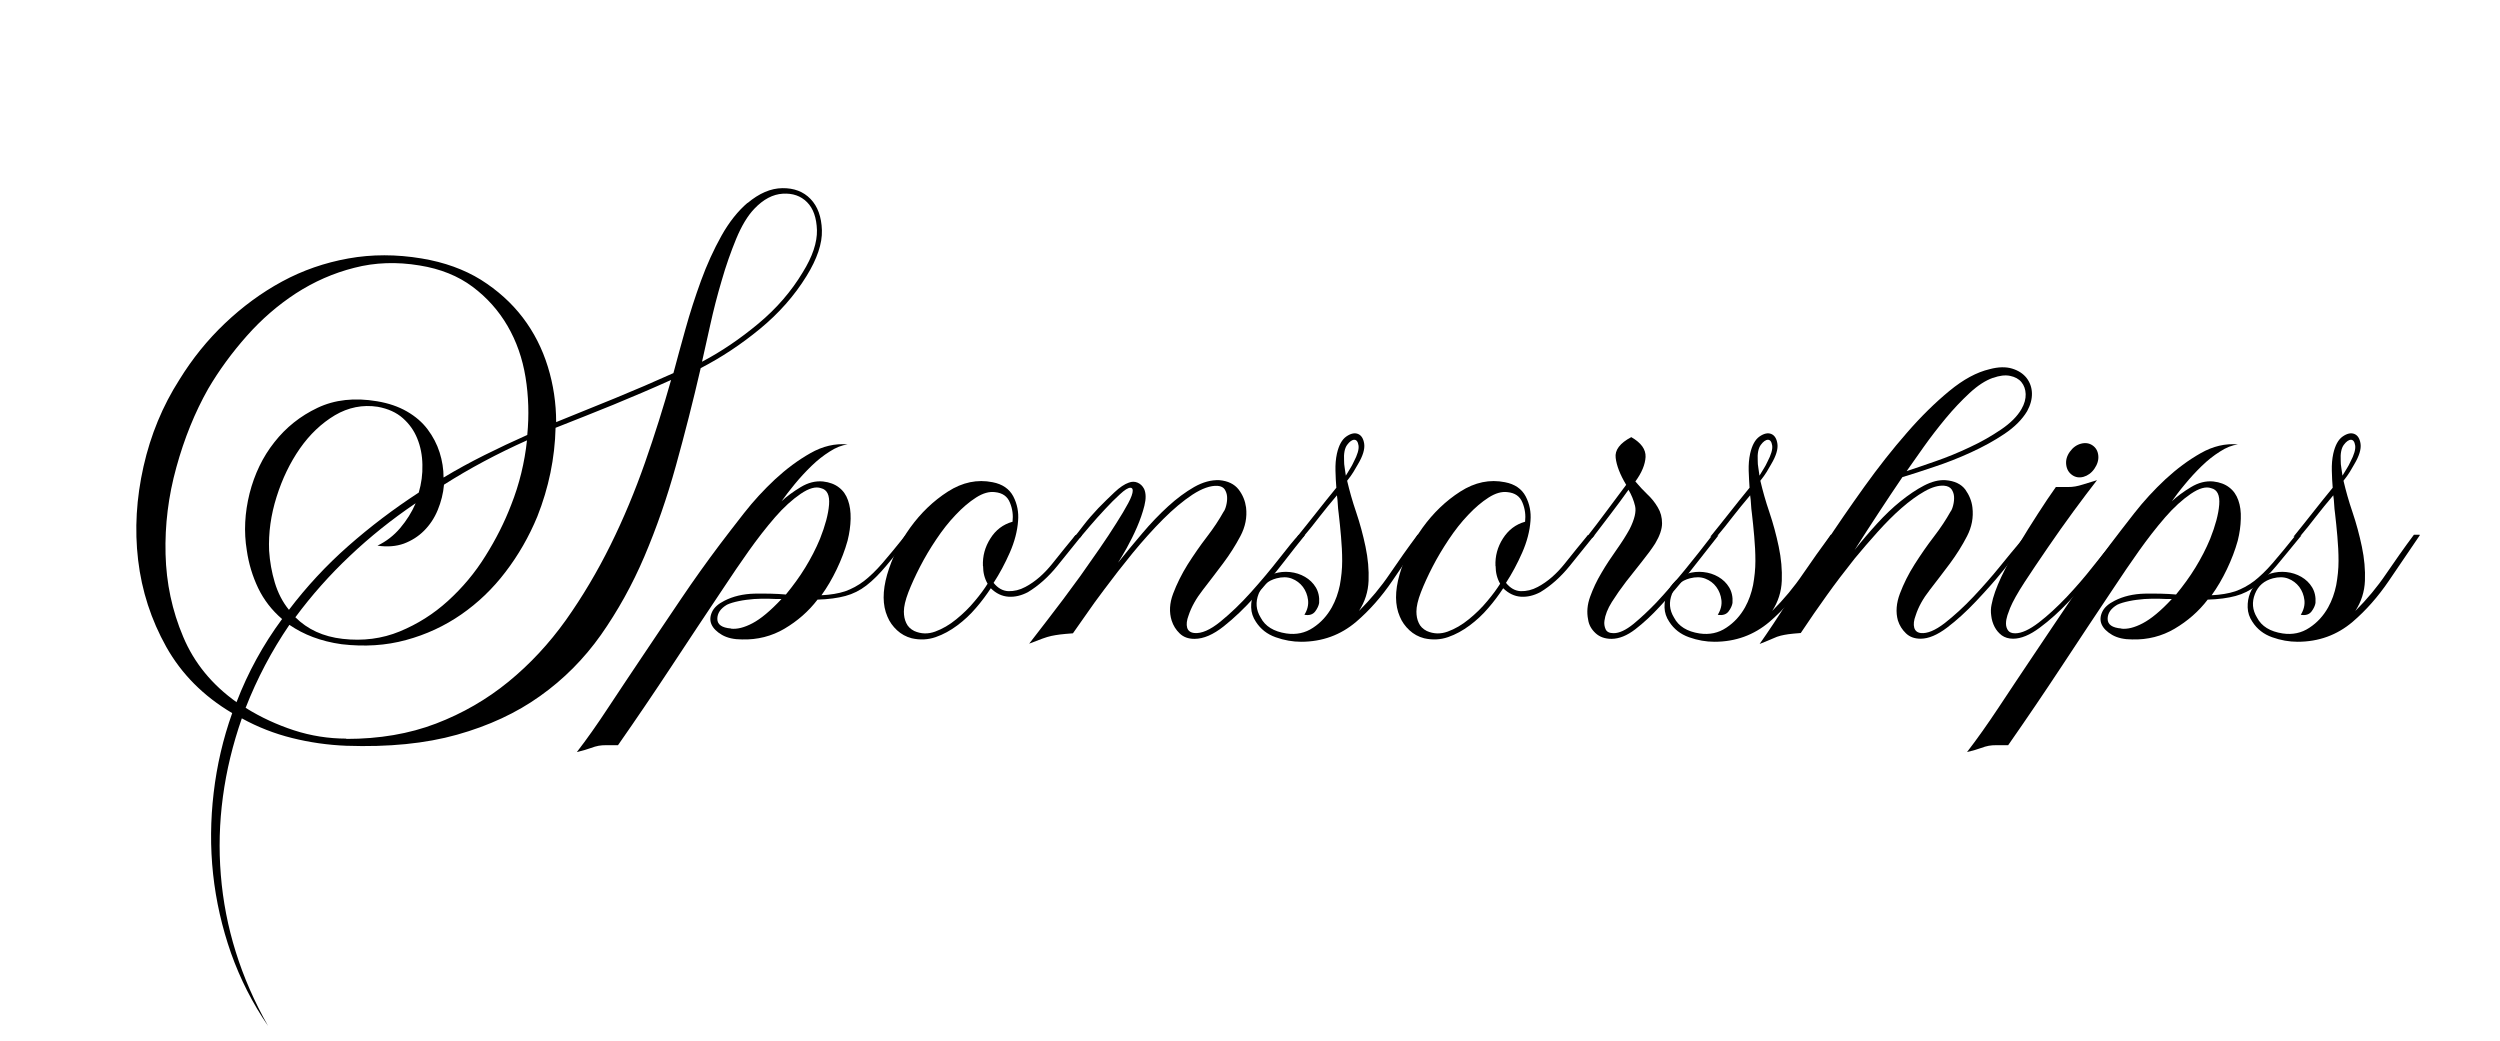 <svg xmlns="http://www.w3.org/2000/svg" id="Layer_1" data-name="Layer 1" viewBox="0 0 171.4 71.4"><defs><style>.cls-1{fill:currentColor}</style></defs><path d="M51.24,13.93c.81-.68,1.6-1.02,2.4-1.03.79-.01,1.44.23,1.93.74.49.51.75,1.22.78,2.14s-.33,1.97-1.05,3.14c-.83,1.35-1.9,2.56-3.2,3.63-1.3,1.07-2.65,1.96-4.06,2.69-.52,2.26-1.09,4.49-1.7,6.69-.61,2.2-1.33,4.27-2.16,6.22s-1.83,3.74-2.98,5.38c-1.16,1.64-2.55,3.04-4.17,4.19-1.62,1.16-3.52,2.04-5.69,2.65-2.17.61-4.7.86-7.59.76-1.27-.05-2.52-.23-3.72-.53-1.21-.3-2.36-.75-3.45-1.35-1.25,3.59-1.73,7.17-1.44,10.74.29,3.58,1.36,7.03,3.24,10.35-1.07-1.56-1.91-3.22-2.54-4.99-.62-1.77-1.03-3.58-1.23-5.42-.2-1.85-.18-3.71.04-5.58.22-1.87.64-3.69,1.27-5.46-1.98-1.17-3.48-2.69-4.52-4.54-1.04-1.86-1.68-3.84-1.93-5.95-.25-2.11-.12-4.24.37-6.42.49-2.17,1.31-4.15,2.46-5.95.88-1.43,1.92-2.72,3.12-3.86,1.2-1.14,2.5-2.1,3.92-2.87,1.42-.77,2.93-1.29,4.54-1.58,1.61-.29,3.29-.29,5.03,0,1.56.26,2.91.75,4.06,1.46,1.14.72,2.1,1.58,2.87,2.59.77,1.01,1.34,2.14,1.72,3.37.38,1.23.57,2.5.57,3.8,1.35-.55,2.7-1.09,4.04-1.64,1.34-.55,2.67-1.12,4-1.72.23-.88.51-1.88.82-3s.67-2.23,1.07-3.33c.4-1.1.87-2.13,1.4-3.08.53-.95,1.14-1.71,1.81-2.28ZM16.22,48.13c.78-2.03,1.82-3.93,3.12-5.69-.7-.6-1.25-1.31-1.64-2.12-.39-.82-.65-1.68-.78-2.59-.21-1.27-.14-2.57.19-3.9.34-1.33.9-2.5,1.7-3.51.79-1.01,1.78-1.8,2.96-2.36,1.18-.56,2.54-.71,4.08-.45.78.13,1.46.36,2.05.7s1.06.75,1.42,1.23c.36.48.64,1.01.82,1.58.18.57.27,1.14.27,1.72.91-.55,1.85-1.06,2.81-1.54s1.94-.94,2.93-1.38c.13-1.35.09-2.67-.12-3.96-.21-1.29-.62-2.46-1.23-3.51-.61-1.05-1.41-1.95-2.4-2.69-.99-.74-2.2-1.23-3.63-1.46-1.56-.26-3.06-.21-4.48.16-1.43.36-2.76.95-4,1.75-1.24.81-2.36,1.78-3.37,2.92-1.01,1.14-1.9,2.35-2.65,3.63-.91,1.61-1.64,3.41-2.18,5.38-.55,1.98-.79,3.96-.74,5.95.05,1.99.45,3.88,1.21,5.67.75,1.79,1.98,3.29,3.67,4.49ZM23.75,50.66c2.26,0,4.31-.35,6.14-1.05,1.83-.7,3.49-1.66,4.97-2.87s2.79-2.62,3.94-4.23c1.14-1.61,2.16-3.33,3.06-5.15.9-1.82,1.68-3.7,2.36-5.64.68-1.94,1.27-3.83,1.79-5.67-1.33.6-2.65,1.16-3.96,1.7-1.31.53-2.63,1.06-3.96,1.58-.05,2.08-.47,4.11-1.25,6.08-.57,1.38-1.3,2.65-2.18,3.8-.88,1.16-1.9,2.13-3.04,2.92-1.14.79-2.41,1.38-3.78,1.75-1.38.38-2.85.47-4.41.29-.73-.1-1.38-.27-1.97-.49s-1.12-.5-1.62-.84c-1.22,1.79-2.22,3.69-3,5.69,1.04.65,2.15,1.16,3.31,1.54,1.17.38,2.37.57,3.59.57ZM19.81,41.81c1.2-1.58,2.55-3.04,4.06-4.37,1.51-1.33,3.12-2.55,4.84-3.67.18-.62.27-1.26.25-1.91-.01-.65-.13-1.25-.35-1.79-.22-.55-.55-1.01-.99-1.4-.44-.39-1.01-.65-1.72-.78-1.04-.16-2.02.04-2.94.58-.92.55-1.72,1.31-2.4,2.28-.68.98-1.21,2.08-1.6,3.32-.39,1.24-.56,2.46-.51,3.69.05.75.18,1.48.39,2.18.21.7.53,1.33.97,1.87ZM28.47,34.52c-1.61,1.09-3.11,2.29-4.48,3.59-1.38,1.3-2.63,2.71-3.74,4.21.83.83,1.91,1.33,3.24,1.48,1.4.16,2.71-.01,3.92-.51s2.31-1.19,3.3-2.09c.99-.9,1.85-1.92,2.57-3.08.73-1.16,1.31-2.32,1.76-3.49.29-.73.52-1.46.7-2.2.18-.74.31-1.49.39-2.24-2.03.91-3.93,1.92-5.69,3.04-.05.6-.2,1.18-.43,1.74-.23.56-.55,1.03-.94,1.42-.39.39-.85.68-1.38.88-.53.19-1.14.24-1.81.14.6-.29,1.12-.69,1.56-1.21.44-.52.79-1.08,1.05-1.68ZM55.03,18.68c.68-1.09,1-2.06.98-2.91-.03-.84-.25-1.48-.68-1.91-.43-.43-.98-.62-1.66-.58-.68.04-1.33.38-1.95,1.03-.47.49-.88,1.18-1.25,2.07-.36.88-.7,1.83-.99,2.85-.3,1.01-.56,2.02-.78,3.02-.22,1-.41,1.85-.57,2.55,1.33-.7,2.61-1.57,3.86-2.61,1.25-1.04,2.26-2.21,3.04-3.51Z" class="cls-1"/><path d="M62.48,36.7c-.68.83-1.25,1.53-1.72,2.09-.47.56-.92,1.01-1.36,1.35-.44.34-.92.58-1.44.72s-1.16.23-1.91.25c-.62.81-1.38,1.47-2.26,1.99-.88.52-1.86.77-2.92.74-.55,0-1-.1-1.37-.31-.36-.21-.6-.45-.72-.72-.12-.27-.1-.56.04-.86.14-.3.42-.55.84-.76.6-.31,1.29-.47,2.07-.49.78-.01,1.49,0,2.15.06.49-.6.94-1.21,1.33-1.85.39-.64.73-1.29,1.01-1.97.36-.91.57-1.69.62-2.34.05-.65-.13-1.03-.55-1.13-.36-.13-.83,0-1.4.39-.57.39-1.16.92-1.75,1.6-.65.75-1.25,1.53-1.81,2.32s-1.14,1.64-1.74,2.55c-1.2,1.79-2.39,3.59-3.57,5.38s-2.4,3.59-3.65,5.38h-.82c-.18,0-.35.01-.51.04-.16.03-.34.08-.55.16-.21.08-.52.17-.94.27.68-.88,1.4-1.9,2.16-3.06.77-1.16,1.57-2.37,2.42-3.63.85-1.26,1.7-2.54,2.57-3.82.87-1.29,1.75-2.52,2.63-3.69.47-.62,1.03-1.35,1.68-2.18.65-.83,1.36-1.6,2.13-2.32.77-.71,1.57-1.31,2.42-1.79.84-.48,1.7-.68,2.55-.6-.39.05-.8.21-1.23.49-.43.27-.85.6-1.25.99-.4.39-.79.81-1.15,1.25-.36.44-.66.83-.9,1.17.36-.34.8-.66,1.31-.97.51-.31,1.02-.44,1.54-.39.44.05.81.19,1.09.41.29.22.49.51.62.88.13.36.19.79.18,1.27-.01.48-.08.98-.21,1.5-.18.65-.43,1.3-.74,1.95-.31.65-.66,1.25-1.05,1.79.62-.03,1.16-.12,1.62-.27.45-.16.88-.39,1.29-.7.4-.31.83-.72,1.27-1.23.44-.51.96-1.14,1.56-1.89h.43ZM50.11,43.1c.42.05.91-.07,1.48-.37.57-.3,1.23-.85,1.99-1.66-.23,0-.52,0-.86-.02-.34-.01-.68,0-1.03.02-.35.03-.7.07-1.03.14-.34.07-.61.15-.82.25-.44.26-.66.58-.66.97s.31.61.94.66Z" class="cls-1"/><path d="M74.18,36.7c-.52.65-1.09,1.35-1.7,2.11-.61.75-1.28,1.35-2.01,1.79-.44.23-.88.34-1.33.31-.44-.03-.85-.22-1.21-.58-.29.44-.62.89-1.01,1.34-.39.46-.82.86-1.29,1.21-.47.35-.96.62-1.48.8-.52.18-1.07.21-1.64.08-.39-.1-.73-.29-1.01-.55s-.51-.57-.66-.94c-.34-.78-.34-1.74-.02-2.87.33-1.13.85-2.2,1.58-3.22.73-1.01,1.59-1.84,2.59-2.48,1-.64,2.02-.85,3.06-.64.68.13,1.15.46,1.42.97.27.52.38,1.08.33,1.68-.05.7-.24,1.43-.57,2.18-.33.75-.7,1.44-1.11,2.07.29.36.62.55,1.01.57.39.01.78-.08,1.17-.29.68-.36,1.29-.9,1.85-1.6.56-.7,1.08-1.35,1.58-1.95h.43ZM67.39,38.81c-.03-.68.14-1.31.51-1.89.36-.58.87-.97,1.52-1.15.05-.44,0-.88-.18-1.31-.17-.43-.51-.67-1.03-.72-.39-.05-.82.07-1.29.37-.47.3-.94.7-1.4,1.19-.47.49-.91,1.05-1.33,1.68-.42.62-.79,1.25-1.11,1.87s-.59,1.21-.8,1.75c-.21.55-.31.99-.31,1.33,0,.29.05.55.16.78.1.23.29.42.55.55.47.21.95.22,1.44.04.49-.18.98-.46,1.44-.84.47-.38.89-.79,1.27-1.25.38-.45.67-.85.88-1.19-.21-.36-.31-.77-.31-1.21Z" class="cls-1"/><path d="M89.46,36.7c-.36.44-.85,1.06-1.46,1.85-.61.79-1.27,1.58-1.97,2.36-.7.78-1.41,1.46-2.13,2.03-.72.57-1.38.86-2.01.86-.42,0-.75-.12-1.01-.37s-.44-.54-.55-.88c-.18-.57-.15-1.19.1-1.85.25-.66.58-1.33.99-1.99.42-.66.86-1.3,1.33-1.91.47-.61.84-1.18,1.13-1.7.08-.1.14-.25.19-.45.05-.2.07-.39.06-.58-.01-.2-.07-.36-.16-.51-.09-.14-.25-.23-.49-.25-.49-.03-1.07.18-1.72.6-.65.43-1.32.99-2.01,1.68-.69.69-1.38,1.46-2.09,2.32-.7.86-1.35,1.69-1.95,2.5-.47.62-.88,1.19-1.23,1.7-.35.51-.66.94-.92,1.31-.36.03-.66.05-.88.08-.22.03-.42.06-.6.1-.18.04-.38.1-.6.18-.22.08-.53.2-.92.35.16-.21.57-.75,1.25-1.62.68-.87,1.43-1.88,2.26-3.02.44-.62.88-1.25,1.31-1.87.43-.62.81-1.2,1.15-1.74.34-.53.61-.99.82-1.38.21-.39.31-.68.31-.86,0-.13-.05-.2-.16-.2-.16,0-.4.15-.72.45-.33.3-.67.64-1.03,1.03-.36.39-.71.77-1.03,1.15-.33.38-.55.64-.68.8h-.43c.16-.18.38-.47.68-.86.3-.39.64-.78,1.01-1.17.38-.39.75-.75,1.11-1.09.36-.34.69-.56.98-.66.21-.08.41-.08.6,0,.19.08.34.22.45.43.13.29.14.67.02,1.15-.12.48-.29.97-.51,1.48-.22.51-.46.98-.7,1.42-.25.44-.45.78-.6,1.01.52-.65,1.07-1.32,1.66-2.01.58-.69,1.18-1.31,1.77-1.85.6-.55,1.2-.99,1.79-1.33.6-.34,1.17-.49,1.72-.47.6.05,1.04.27,1.33.64.29.38.45.79.51,1.23.08.68-.05,1.33-.39,1.97-.34.64-.73,1.26-1.19,1.87-.46.61-.92,1.22-1.38,1.81-.47.6-.79,1.18-.98,1.75-.13.34-.16.62-.1.84.06.22.23.34.49.37.49.05,1.09-.21,1.79-.78.7-.57,1.4-1.24,2.09-2.01.69-.77,1.33-1.53,1.93-2.3.6-.77,1.04-1.31,1.33-1.62h.43Z" class="cls-1"/><path d="M97.58,36.7c-.68.99-1.38,2.03-2.12,3.12-.74,1.09-1.57,2.03-2.48,2.81-1.07.91-2.33,1.37-3.78,1.37-.57,0-1.15-.1-1.74-.31-.59-.21-1.03-.56-1.35-1.05-.21-.31-.32-.64-.33-.99-.01-.35.05-.68.18-1,.13-.31.32-.58.57-.82.25-.23.53-.4.84-.51.34-.1.7-.14,1.07-.1.38.04.72.15,1.03.33.31.18.56.42.74.72s.26.66.23,1.07c-.03.18-.12.38-.27.58-.16.21-.4.29-.74.23.21-.34.29-.68.25-1.01-.04-.34-.16-.64-.35-.9-.2-.26-.45-.45-.76-.57-.31-.12-.66-.12-1.05-.02-.6.16-1.01.51-1.23,1.07-.22.56-.18,1.1.14,1.62.31.6.9.96,1.76,1.09.68.1,1.29-.03,1.83-.39.55-.36.97-.83,1.29-1.4.26-.47.44-.98.55-1.52.1-.55.16-1.1.16-1.66s-.03-1.12-.08-1.68c-.05-.56-.1-1.08-.16-1.58-.03-.21-.05-.42-.06-.62-.01-.21-.03-.42-.06-.62-.44.52-.84,1.01-1.19,1.46-.35.46-.72.92-1.11,1.38h-.43c.44-.55.88-1.09,1.31-1.64.43-.55.89-1.12,1.38-1.72-.03-.36-.05-.75-.06-1.17-.01-.42.02-.81.1-1.17.13-.57.34-.96.64-1.17.3-.21.57-.27.8-.18.23.09.38.32.43.68.05.36-.09.83-.43,1.4-.1.18-.21.36-.31.53-.1.17-.25.37-.43.6.16.68.36,1.4.62,2.16.26.77.47,1.55.64,2.36.17.81.24,1.59.21,2.34-.03.75-.25,1.44-.66,2.07.81-.81,1.51-1.65,2.11-2.54.6-.88,1.23-1.78,1.91-2.69h.39ZM92.15,31.59c0,.16.01.31.04.47.03.16.05.34.08.55.13-.21.23-.38.31-.51.08-.13.16-.27.23-.43.26-.49.37-.87.33-1.13s-.14-.39-.29-.39-.32.12-.49.35c-.17.23-.24.6-.21,1.09Z" class="cls-1"/><path d="M109.31,36.7c-.52.65-1.09,1.35-1.7,2.11-.61.75-1.28,1.35-2.01,1.79-.44.23-.88.34-1.33.31-.44-.03-.84-.22-1.21-.58-.29.44-.62.89-1.01,1.34-.39.46-.82.86-1.29,1.21-.47.35-.96.62-1.48.8s-1.07.21-1.64.08c-.39-.1-.73-.29-1.01-.55s-.51-.57-.66-.94c-.34-.78-.34-1.74-.02-2.87s.85-2.2,1.58-3.22c.73-1.01,1.59-1.84,2.59-2.48,1-.64,2.02-.85,3.06-.64.68.13,1.15.46,1.42.97.27.52.38,1.08.33,1.68-.05.7-.24,1.43-.57,2.18-.33.75-.7,1.44-1.11,2.07.29.36.62.55,1.01.57.39.01.78-.08,1.17-.29.68-.36,1.29-.9,1.85-1.6.56-.7,1.08-1.35,1.58-1.95h.43ZM102.53,38.81c-.03-.68.14-1.31.51-1.89s.87-.97,1.52-1.15c.05-.44,0-.88-.18-1.31-.17-.43-.51-.67-1.03-.72-.39-.05-.82.07-1.29.37-.47.3-.94.7-1.4,1.19-.47.49-.91,1.05-1.33,1.68s-.79,1.25-1.11,1.87-.59,1.21-.8,1.75-.31.99-.31,1.33c0,.29.05.55.16.78.1.23.29.42.55.55.47.21.95.22,1.44.04s.98-.46,1.44-.84c.47-.38.89-.79,1.27-1.25.38-.45.67-.85.88-1.19-.21-.36-.31-.77-.31-1.21Z" class="cls-1"/><path d="M117.82,36.7c-.65.83-1.3,1.66-1.95,2.48-.65.82-1.34,1.62-2.07,2.4-.55.6-1.11,1.12-1.68,1.56-.57.44-1.12.66-1.64.66-.44,0-.81-.13-1.09-.39s-.46-.57-.51-.94c-.1-.49-.06-1.01.14-1.56s.45-1.09.78-1.64c.32-.55.67-1.07,1.03-1.58s.66-.98.9-1.42c.34-.68.46-1.2.37-1.58-.09-.38-.24-.75-.45-1.11-.39.55-.79,1.09-1.21,1.64-.42.55-.83,1.09-1.25,1.64h-.43c.47-.6.93-1.2,1.38-1.81.46-.61.9-1.21,1.35-1.81-.42-.7-.66-1.32-.72-1.85-.07-.53.29-1.01,1.07-1.42.68.39,1,.84.98,1.36-.03.52-.26,1.08-.7,1.68.26.31.53.6.82.88.29.27.53.57.72.9.2.33.29.69.29,1.09s-.16.86-.47,1.38c-.23.36-.53.77-.9,1.23s-.73.92-1.09,1.38c-.36.47-.69.94-.98,1.4s-.46.9-.51,1.29c-.03.21,0,.4.08.58.08.18.26.27.55.27.39,0,.84-.21,1.37-.64.52-.43,1.04-.92,1.56-1.46.68-.73,1.33-1.48,1.97-2.26s1.25-1.56,1.85-2.34h.43Z" class="cls-1"/><path d="M125.93,36.7c-.68.99-1.38,2.03-2.13,3.12-.74,1.09-1.57,2.03-2.48,2.81-1.07.91-2.33,1.37-3.78,1.37-.57,0-1.15-.1-1.74-.31s-1.03-.56-1.35-1.05c-.21-.31-.32-.64-.33-.99-.01-.35.05-.68.18-1,.13-.31.32-.58.57-.82.25-.23.53-.4.84-.51.34-.1.7-.14,1.07-.1.38.04.72.15,1.03.33.31.18.56.42.74.72.18.3.26.66.23,1.07-.03.18-.12.38-.27.58s-.4.29-.74.23c.21-.34.29-.68.25-1.01-.04-.34-.16-.64-.35-.9-.19-.26-.45-.45-.76-.57-.31-.12-.66-.12-1.05-.02-.6.16-1.01.51-1.23,1.07-.22.56-.18,1.1.14,1.62.31.6.9.96,1.75,1.09.68.1,1.29-.03,1.83-.39.55-.36.97-.83,1.29-1.4.26-.47.44-.98.55-1.52.1-.55.16-1.1.16-1.66s-.03-1.12-.08-1.68c-.05-.56-.1-1.08-.16-1.58-.03-.21-.05-.42-.06-.62-.01-.21-.03-.42-.06-.62-.44.52-.84,1.01-1.19,1.46-.35.46-.72.92-1.11,1.38h-.43c.44-.55.88-1.09,1.31-1.64.43-.55.89-1.12,1.38-1.72-.03-.36-.04-.75-.06-1.17-.01-.42.02-.81.1-1.17.13-.57.34-.96.64-1.17s.57-.27.8-.18c.23.09.38.32.43.68s-.09.83-.43,1.4c-.1.18-.21.36-.31.53-.1.17-.25.37-.43.6.16.68.36,1.4.62,2.16.26.77.47,1.55.64,2.36.17.81.24,1.59.21,2.34-.03.75-.25,1.44-.66,2.07.81-.81,1.51-1.65,2.11-2.54.6-.88,1.24-1.78,1.91-2.69h.39ZM120.51,31.59c0,.16.01.31.04.47.03.16.05.34.08.55.13-.21.23-.38.31-.51.08-.13.16-.27.23-.43.26-.49.37-.87.33-1.13s-.14-.39-.29-.39-.32.12-.49.35c-.17.23-.24.6-.21,1.09Z" class="cls-1"/><path d="M139.23,36.7c-.08.13-.16.25-.25.35-.09.1-.18.21-.25.31-.34.44-.8,1.02-1.38,1.74s-1.21,1.42-1.87,2.12-1.33,1.31-1.99,1.81-1.27.76-1.81.76c-.42,0-.75-.12-1.01-.37-.26-.25-.44-.54-.55-.88-.16-.57-.11-1.19.14-1.85s.58-1.33,1-1.99c.42-.66.86-1.3,1.33-1.91.47-.61.84-1.18,1.13-1.7.08-.1.14-.25.19-.45.05-.2.07-.39.06-.58s-.07-.36-.17-.51c-.1-.14-.27-.23-.51-.25-.39-.03-.84.1-1.35.39s-1.03.67-1.58,1.15-1.09,1.03-1.64,1.64c-.55.61-1.07,1.22-1.56,1.81-.7.88-1.34,1.72-1.91,2.52-.57.79-1.17,1.66-1.79,2.59-.36.03-.64.05-.84.08-.2.03-.37.06-.53.1s-.34.1-.55.2-.51.21-.9.37c.57-.81,1.24-1.81,1.99-3,.75-1.2,1.57-2.46,2.44-3.78.87-1.33,1.79-2.66,2.75-4,.96-1.34,1.93-2.57,2.91-3.69.97-1.12,1.94-2.07,2.91-2.87s1.88-1.29,2.77-1.5c.6-.16,1.11-.17,1.54-.04.43.13.76.35.99.64.23.3.36.65.37,1.05.01.4-.1.81-.33,1.23-.34.57-.86,1.09-1.56,1.56s-1.47.89-2.3,1.27c-.83.38-1.67.71-2.52.99-.85.29-1.57.52-2.17.7-.55.81-1.09,1.62-1.64,2.46-.55.83-1.09,1.68-1.64,2.54.49-.62,1.01-1.23,1.54-1.81.53-.58,1.07-1.1,1.62-1.54.55-.44,1.08-.8,1.6-1.07.52-.27,1.01-.4,1.48-.37.62.05,1.07.27,1.35.64.27.38.44.79.49,1.23.08.68-.04,1.33-.37,1.97-.33.64-.72,1.26-1.17,1.87-.46.61-.92,1.22-1.38,1.81-.47.6-.79,1.18-.97,1.75-.13.34-.16.62-.1.84.06.22.21.34.45.37.44.05.99-.18,1.64-.68.65-.51,1.31-1.11,1.97-1.81s1.27-1.4,1.83-2.09c.56-.69.98-1.2,1.27-1.54l.47-.58h.39ZM136.65,25.9c-.52.18-1.06.53-1.62,1.05-.56.52-1.11,1.1-1.64,1.74-.53.64-1.03,1.29-1.5,1.95s-.86,1.21-1.17,1.66c.55-.18,1.21-.41,1.99-.68.78-.27,1.56-.59,2.34-.96.78-.36,1.49-.77,2.14-1.21.65-.44,1.12-.91,1.4-1.4.21-.36.3-.71.29-1.03s-.11-.6-.29-.82c-.18-.22-.44-.36-.78-.43-.34-.07-.73-.02-1.17.14Z" class="cls-1"/><path d="M145.62,36.7c-.1.13-.2.25-.27.35-.08.1-.17.21-.27.31-.34.44-.79,1.02-1.37,1.74-.57.71-1.19,1.42-1.85,2.12s-1.33,1.31-2.01,1.81c-.68.51-1.29.76-1.83.76-.31,0-.57-.08-.78-.23-.21-.16-.37-.35-.49-.58-.12-.23-.2-.49-.23-.76-.04-.27-.03-.53.02-.76.1-.55.33-1.18.66-1.89.34-.71.73-1.44,1.17-2.18.44-.74.89-1.46,1.35-2.17.45-.7.86-1.31,1.23-1.83h.82c.18,0,.35-.01.51-.04.16-.03.34-.07.55-.14.21-.06.52-.16.94-.29-.47.6-1,1.31-1.6,2.12-.6.82-1.19,1.65-1.77,2.5-.58.85-1.12,1.64-1.6,2.38-.48.74-.81,1.33-.99,1.77-.05.13-.11.29-.18.49-.06.19-.1.38-.1.57s.05.34.14.47c.09.13.25.2.49.2.44,0,.98-.25,1.62-.74.64-.49,1.27-1.08,1.91-1.75.64-.68,1.23-1.36,1.77-2.05.55-.69.97-1.21,1.29-1.58l.47-.58h.43ZM142.07,32.57c-.23-.16-.37-.39-.41-.7-.04-.31.04-.61.25-.9s.46-.47.76-.55c.3-.08.57-.04.8.12.23.16.36.39.39.7.03.31-.07.61-.27.9s-.46.47-.74.55c-.29.08-.55.04-.78-.12Z" class="cls-1"/><path d="M157.79,36.7c-.68.83-1.25,1.53-1.72,2.09-.47.56-.92,1.01-1.36,1.35-.44.34-.92.58-1.44.72-.52.14-1.16.23-1.91.25-.62.81-1.38,1.47-2.26,1.99-.88.52-1.86.77-2.92.74-.55,0-1-.1-1.37-.31-.36-.21-.6-.45-.72-.72-.12-.27-.1-.56.04-.86.14-.3.42-.55.84-.76.6-.31,1.29-.47,2.07-.49.78-.01,1.5,0,2.15.06.49-.6.94-1.21,1.33-1.85.39-.64.73-1.29,1.01-1.97.36-.91.57-1.69.62-2.34.05-.65-.13-1.03-.55-1.13-.36-.13-.83,0-1.4.39-.57.39-1.16.92-1.75,1.6-.65.75-1.25,1.53-1.81,2.32-.56.79-1.14,1.64-1.74,2.55-1.2,1.79-2.39,3.59-3.57,5.38-1.18,1.79-2.4,3.59-3.65,5.38h-.82c-.18,0-.35.01-.51.04-.16.03-.34.08-.55.16s-.52.17-.94.27c.68-.88,1.4-1.9,2.17-3.06s1.57-2.37,2.42-3.63,1.7-2.54,2.57-3.82c.87-1.29,1.75-2.52,2.63-3.69.47-.62,1.03-1.35,1.68-2.18.65-.83,1.36-1.6,2.13-2.32.77-.71,1.57-1.31,2.42-1.79.84-.48,1.7-.68,2.55-.6-.39.05-.8.21-1.23.49-.43.27-.85.6-1.25.99-.4.39-.79.81-1.15,1.25-.37.44-.66.83-.9,1.17.36-.34.8-.66,1.31-.97.51-.31,1.02-.44,1.54-.39.44.05.81.19,1.09.41.29.22.49.51.62.88.13.36.19.79.17,1.27-.01.48-.08.98-.21,1.5-.18.65-.43,1.3-.74,1.95-.31.65-.66,1.25-1.05,1.79.62-.03,1.16-.12,1.62-.27.45-.16.88-.39,1.29-.7.4-.31.83-.72,1.27-1.23.44-.51.96-1.14,1.56-1.89h.43ZM145.43,43.1c.42.05.91-.07,1.48-.37s1.24-.85,1.99-1.66c-.23,0-.52,0-.86-.02-.34-.01-.68,0-1.03.02-.35.03-.7.07-1.03.14-.34.07-.61.15-.82.25-.44.26-.66.58-.66.97s.31.61.94.66Z" class="cls-1"/><path d="M165.9,36.7c-.68.99-1.38,2.03-2.12,3.12-.74,1.09-1.57,2.03-2.48,2.81-1.07.91-2.33,1.37-3.78,1.37-.57,0-1.15-.1-1.74-.31s-1.03-.56-1.35-1.05c-.21-.31-.32-.64-.33-.99-.01-.35.04-.68.17-1,.13-.31.32-.58.57-.82.25-.23.53-.4.84-.51.34-.1.7-.14,1.07-.1.38.04.72.15,1.03.33.31.18.56.42.74.72s.26.66.23,1.07c-.03.18-.12.38-.27.58-.16.21-.4.29-.74.23.21-.34.29-.68.25-1.01-.04-.34-.16-.64-.35-.9-.2-.26-.45-.45-.76-.57-.31-.12-.66-.12-1.05-.02-.6.16-1.01.51-1.23,1.07-.22.56-.18,1.1.14,1.62.31.6.9.96,1.76,1.09.68.1,1.29-.03,1.83-.39.55-.36.97-.83,1.29-1.4.26-.47.44-.98.55-1.52.1-.55.16-1.1.16-1.66s-.03-1.12-.08-1.68c-.05-.56-.1-1.08-.16-1.58-.03-.21-.05-.42-.06-.62-.01-.21-.03-.42-.06-.62-.44.52-.84,1.01-1.19,1.46-.35.46-.72.92-1.11,1.38h-.43c.44-.55.88-1.09,1.31-1.64.43-.55.89-1.12,1.38-1.72-.03-.36-.05-.75-.06-1.17-.01-.42.02-.81.1-1.17.13-.57.34-.96.64-1.17.3-.21.57-.27.8-.18.23.09.38.32.43.68.05.36-.09.83-.43,1.4-.1.18-.21.36-.31.53-.1.17-.25.37-.43.6.16.68.36,1.4.62,2.16.26.77.47,1.55.64,2.36.17.81.24,1.59.21,2.34-.03.75-.25,1.44-.66,2.07.81-.81,1.51-1.65,2.11-2.54.6-.88,1.23-1.78,1.91-2.69h.39ZM160.48,31.59c0,.16.01.31.04.47.03.16.05.34.08.55.13-.21.23-.38.31-.51.08-.13.16-.27.23-.43.26-.49.37-.87.33-1.13s-.14-.39-.29-.39-.32.12-.49.35c-.17.23-.24.6-.21,1.09Z" class="cls-1"/></svg>